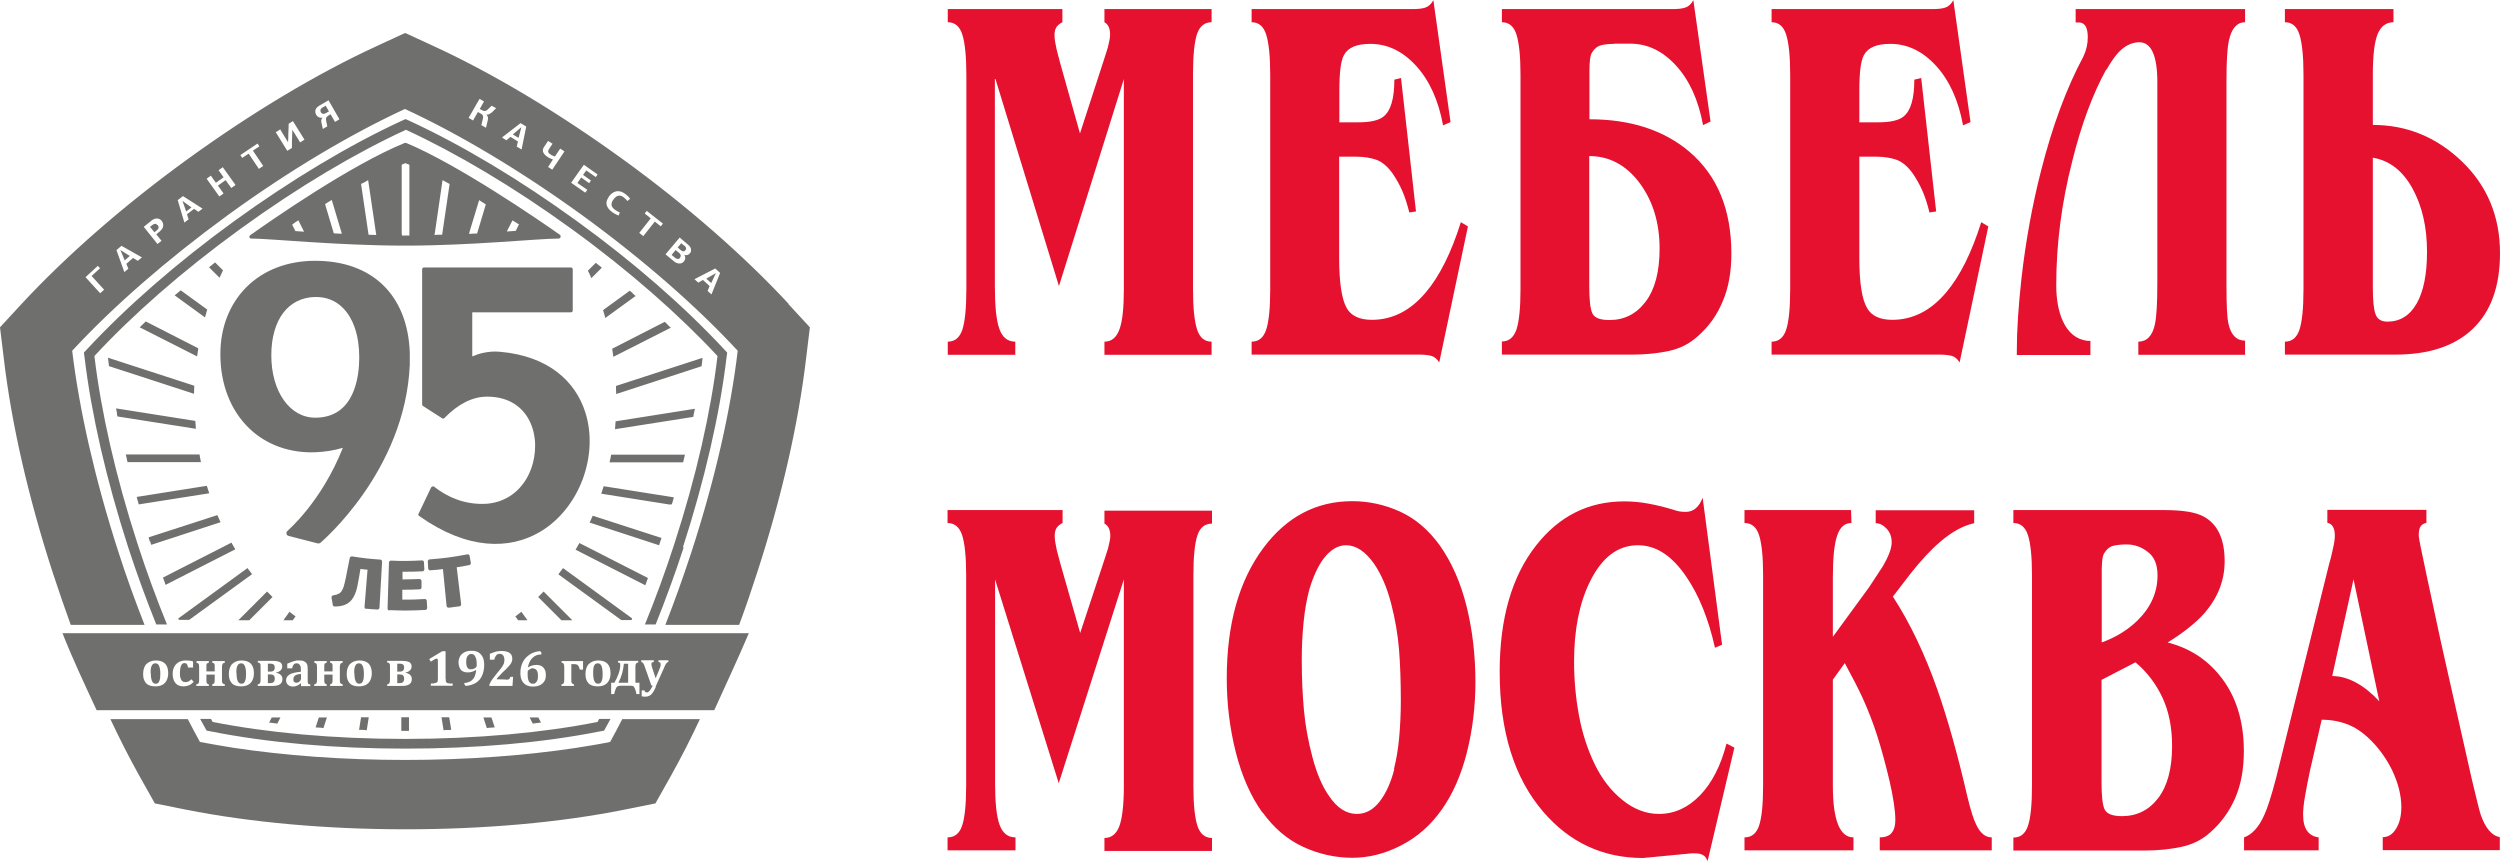 <?xml version="1.0" encoding="UTF-8"?> <svg xmlns="http://www.w3.org/2000/svg" width="800" height="276" viewBox="0 0 800 276" fill="none"><path fill-rule="evenodd" clip-rule="evenodd" d="M318.357 25.295V91.67C318.357 97.946 318.81 102.474 319.781 105.191C320.751 107.973 322.433 109.332 324.891 109.332V113.537H303.284V109.332C305.548 109.332 307.101 108.038 307.942 105.515C308.783 102.992 309.235 98.657 309.235 92.511V23.936C309.235 17.985 308.783 13.715 307.942 11.062C307.101 8.41 305.548 7.116 303.284 7.116V2.911H339.965V7.116C339.253 7.44 338.671 7.957 338.153 8.539C337.701 9.186 337.442 10.027 337.442 11.127C337.442 11.903 337.507 12.68 337.636 13.391C337.765 14.103 337.959 15.009 338.153 15.979L339.253 20.184L345.593 42.697L353.356 18.826C354.068 16.561 354.456 15.332 354.521 15.138C354.974 13.327 355.233 12.033 355.233 11.127C355.233 9.122 354.65 7.763 353.421 7.116V2.911H387.709V7.116C385.444 7.116 383.892 8.41 383.051 10.868C382.21 13.391 381.757 17.726 381.757 23.872V92.511C381.757 98.463 382.21 102.733 383.051 105.385C383.892 108.038 385.444 109.332 387.709 109.332V113.537H353.421V109.332C355.685 109.332 357.238 108.038 358.208 105.45C359.179 102.862 359.632 98.528 359.632 92.511V25.295L338.865 91.541L318.551 25.295H318.357ZM739.059 247.258C738.541 249.652 738.088 252.11 737.636 254.633C737.183 257.092 736.989 259.162 736.989 260.65C736.989 262.979 737.441 264.725 738.282 265.89C739.123 267.054 740.353 267.766 741.97 267.96V272.1H718.098V267.96C720.686 267.054 722.885 264.661 724.632 260.65C725.603 258.579 726.832 254.698 728.32 249.07L745.334 180.43C745.722 179.201 746.11 177.648 746.499 175.772C746.951 173.896 747.146 172.473 747.146 171.437C747.146 168.979 746.369 167.621 744.752 167.297V163.157H776.452V167.297C775.611 167.491 774.964 167.879 774.576 168.462C774.187 169.044 773.993 170.014 773.993 171.437C773.993 172.084 774.899 176.613 776.71 185.023C780.01 200.549 782.145 210.383 783.115 214.459C785.703 226.039 788.355 237.619 790.943 249.199C792.496 255.798 793.466 259.679 793.854 260.779C795.342 265.049 797.412 267.443 799.935 267.895V272.036H762.478V267.895C764.225 267.895 765.648 266.99 766.748 265.178C767.847 263.367 768.43 261.103 768.43 258.321C768.43 254.568 767.459 250.687 765.518 246.547C763.836 243.118 761.766 240.142 759.308 237.554C756.85 234.966 754.326 233.09 751.674 231.99C749.022 230.891 746.11 230.308 742.94 230.308L739.059 247.193V247.258ZM753.162 185.217L746.304 216.335C748.828 216.335 751.415 217.046 754.003 218.47C756.591 219.893 759.049 221.898 761.378 224.421L753.097 185.217H753.162ZM650.235 183.923C650.235 178.101 649.782 173.831 648.941 171.243C648.1 168.656 646.547 167.362 644.283 167.362V163.221H692.35C698.302 163.221 702.507 163.868 705.03 165.227C709.623 167.621 711.888 172.473 711.888 179.589C711.888 185.67 709.753 191.169 705.483 196.15C702.636 199.32 698.69 202.49 693.644 205.596C700.501 207.342 706.065 210.9 710.335 216.205C715.446 222.481 718.033 230.567 718.033 240.336C718.033 246.094 717.128 251.075 715.252 255.41C713.376 259.679 710.723 263.367 707.294 266.343C704.771 268.672 701.666 270.224 698.043 271.001C694.42 271.777 690.474 272.165 686.269 272.165H644.283V268.025C646.547 268.025 648.1 266.796 648.941 264.273C649.782 261.814 650.235 257.544 650.235 251.463V183.988V183.923ZM672.489 205.596C676.888 204.043 680.705 201.714 683.875 198.673C688.21 194.468 690.409 189.616 690.409 184.117C690.409 180.689 689.374 178.166 687.304 176.613C685.234 174.996 682.97 174.219 680.511 174.219C679.023 174.219 677.665 174.349 676.436 174.607C675.206 174.866 674.301 175.578 673.589 176.678C673.136 177.195 672.877 178.036 672.748 179.071C672.619 180.106 672.554 181.271 672.554 182.435V205.596H672.489ZM672.489 250.234C672.489 254.763 672.813 257.738 673.524 259.097C674.236 260.456 676.047 261.167 679.023 261.167C683.811 261.167 687.692 259.226 690.603 255.41C693.579 251.528 695.067 245.964 695.067 238.719C695.067 232.767 694.032 227.591 691.962 223.192C689.892 218.793 687.045 215.041 683.358 211.936L672.489 217.564V250.299V250.234ZM637.425 272.1H601.521V267.96C602.944 267.96 604.108 267.637 604.885 266.99C605.984 266.019 606.502 264.467 606.502 262.332C606.502 259.356 605.855 255.151 604.626 249.781C603.332 244.347 602.038 239.624 600.744 235.549C599.45 231.473 597.898 227.462 596.086 223.451C594.663 220.346 592.722 216.593 590.329 212.194L586.512 217.499V251.399C586.512 262.396 588.711 267.96 593.11 267.96V272.1H558.241V267.96C560.505 267.96 562.058 266.731 562.899 264.208C563.74 261.749 564.192 257.48 564.192 251.399V183.923C564.192 178.101 563.74 173.831 562.899 171.243C562.058 168.656 560.505 167.362 558.241 167.362V163.221H592.334L592.463 167.362C590.264 167.362 588.776 168.72 587.87 171.437C586.964 174.155 586.512 178.554 586.512 184.764V203.784L598.092 187.934C599.515 185.735 601.003 183.535 602.426 181.336C604.367 178.036 605.337 175.448 605.337 173.572C605.337 171.826 604.82 170.338 603.72 169.173C602.62 168.009 601.456 167.426 600.227 167.426V163.286H631.732V167.426C628.174 168.203 624.551 170.208 620.864 173.378C617.888 175.901 614.718 179.33 611.289 183.664L605.726 190.91C611.225 199.385 616.012 209.412 620.023 220.863C623.258 230.114 626.492 241.565 629.597 255.086C630.633 259.291 631.538 262.267 632.444 264.014C633.738 266.666 635.355 267.96 637.361 267.96V272.1H637.425ZM546.531 275.723C546.078 274.623 545.561 273.912 544.914 273.588C544.267 273.265 543.49 273.071 542.52 273.071H541.291L525.764 274.559C512.955 274.559 502.345 269.642 493.871 259.809C484.555 249.005 479.897 234.061 479.897 214.976C479.897 197.897 483.778 184.376 491.606 174.478C498.981 165.097 508.362 160.44 519.813 160.44C522.4 160.44 524.988 160.698 527.446 161.151C529.97 161.604 532.622 162.251 535.404 163.092C536.051 163.351 536.698 163.48 537.215 163.61C537.797 163.739 538.509 163.804 539.415 163.804C541.873 163.804 543.685 162.316 544.849 159.275L551.06 206.307L548.795 207.278C546.725 198.091 543.685 190.522 539.674 184.635C535.08 177.842 529.97 174.478 524.147 174.478C517.678 174.478 512.632 178.36 508.815 186.058C505.386 192.98 503.704 201.52 503.704 211.677C503.704 217.499 504.222 223.257 505.257 228.885C506.292 234.514 507.974 239.689 510.238 244.412C512.502 249.134 515.478 253.016 519.166 255.992C522.853 258.968 526.735 260.456 530.875 260.456C535.792 260.456 540.191 258.45 544.008 254.504C547.825 250.558 550.671 244.994 552.483 237.942L555.006 239.236L546.402 275.659L546.531 275.723ZM403.947 260.003C400.259 254.827 397.413 248.423 395.472 240.789C393.531 233.155 392.561 225.262 392.561 217.111C392.561 199.773 396.442 185.929 404.205 175.448C411.645 165.421 421.155 160.375 432.735 160.375C438.105 160.375 443.216 161.539 448.068 163.739C452.984 166.003 457.189 169.626 460.748 174.543C464.564 179.977 467.411 186.446 469.287 193.951C471.163 201.52 472.134 209.607 472.134 218.211C472.134 226.039 471.228 233.543 469.416 240.724C467.605 247.905 464.953 253.986 461.394 259.032C457.836 264.078 453.502 267.895 448.326 270.548C443.151 273.2 437.975 274.494 432.735 274.494C427.495 274.494 422.061 273.33 417.015 271.001C411.969 268.672 407.634 264.984 404.011 259.938L403.947 260.003ZM446.062 246.094C446.838 242.988 447.421 239.624 447.744 235.937C448.068 232.249 448.262 228.368 448.262 224.292C448.262 218.017 448.068 212.518 447.679 207.73C447.291 203.008 446.45 198.091 445.156 193.11C443.863 188.064 442.051 183.859 439.722 180.43C436.94 176.484 433.964 174.478 430.73 174.478C428.142 174.478 425.748 175.901 423.549 178.748C421.737 181.206 420.249 184.441 419.02 188.516C418.179 191.622 417.532 195.115 417.144 199.126C416.756 203.073 416.562 207.084 416.562 211.03C416.562 217.111 416.821 222.545 417.274 227.397C417.726 232.249 418.632 237.231 419.991 242.341C421.349 247.452 423.096 251.593 425.231 254.633C427.819 258.515 430.794 260.456 434.159 260.456C437.005 260.456 439.399 259.162 441.469 256.509C443.539 253.857 445.092 250.363 446.192 246.094H446.062ZM318.422 185.217V250.558C318.422 256.703 318.875 261.167 319.845 263.884C320.816 266.601 322.498 267.96 324.956 267.96V272.1H303.219V267.96C305.483 267.96 307.036 266.731 307.877 264.208C308.718 261.749 309.171 257.48 309.171 251.399V183.923C309.171 178.101 308.718 173.831 307.877 171.243C307.036 168.656 305.419 167.362 303.219 167.362V163.221H340.03V167.362C339.318 167.685 338.736 168.138 338.218 168.785C337.765 169.367 337.507 170.273 337.507 171.373C337.507 172.149 337.571 172.861 337.701 173.637C337.83 174.349 338.024 175.19 338.218 176.225L339.318 180.365L345.658 202.555L353.421 179.071C354.133 176.872 354.521 175.642 354.586 175.448C355.038 173.702 355.297 172.343 355.297 171.502C355.297 169.497 354.65 168.203 353.421 167.556V163.415H387.838V167.556C385.574 167.556 384.021 168.785 383.18 171.308C382.339 173.766 381.886 178.036 381.886 184.117V251.593C381.886 257.415 382.339 261.685 383.18 264.273C384.021 266.86 385.638 268.154 387.838 268.154V272.295H353.421V268.154C355.685 268.154 357.238 266.86 358.208 264.337C359.114 261.814 359.632 257.544 359.632 251.593V185.411L338.8 250.622L318.422 185.411V185.217ZM731.166 113.537V109.332C733.43 109.332 734.983 108.038 735.824 105.515C736.665 102.992 737.118 98.657 737.118 92.511V23.936C737.118 17.985 736.665 13.715 735.824 11.062C734.983 8.41 733.43 7.116 731.166 7.116V2.911H765.907V7.116C763.578 7.116 761.896 8.41 760.86 10.868C759.825 13.391 759.308 17.726 759.308 23.872V39.98C770.176 39.98 779.686 43.862 787.838 51.69C795.924 59.453 800 69.287 800 80.996C800 91.541 797.154 99.563 791.396 105.127C785.638 110.69 777.357 113.472 766.489 113.472H731.231L731.166 113.537ZM763.966 102.927C767.977 102.927 771.147 100.986 773.346 97.105C775.546 93.223 776.646 87.724 776.646 80.543C776.646 72.715 775.093 65.922 771.988 60.294C768.882 54.666 764.677 51.366 759.308 50.461V92.123C759.308 96.07 759.567 98.851 760.149 100.469C760.666 102.086 761.96 102.927 763.966 102.927ZM673.977 22.254C669.707 30.017 666.085 39.657 663.173 51.366C659.68 64.952 657.998 78.214 657.998 91.218C657.998 95.811 658.71 99.628 660.068 102.668C661.815 106.485 664.403 108.62 667.961 109.073H668.931V113.601H645.383V112.114C645.383 105.579 645.9 97.946 646.871 89.083C648.229 77.179 650.299 65.728 653.146 54.601C656.704 40.563 661.168 28.4 666.667 18.114C667.637 16.108 668.09 14.038 668.09 11.903C668.09 8.733 667.12 7.181 665.179 7.181H664.208V2.911H718.422V7.116C715.834 7.116 714.087 9.057 713.246 13.003C712.729 15.332 712.47 19.602 712.47 25.748V91.412C712.47 97.687 712.664 101.763 713.117 103.639C713.893 107.197 715.704 109.008 718.422 109.008V113.537H684.263V109.332C686.981 109.332 688.792 107.456 689.568 103.768C690.086 101.439 690.345 97.04 690.345 90.7V26.265C690.345 17.791 688.404 13.521 684.587 13.521C682.775 13.521 681.029 14.168 679.347 15.461C677.665 16.755 675.918 19.02 674.107 22.254H673.977ZM566.91 113.537V109.332C569.174 109.332 570.726 108.038 571.567 105.515C572.408 102.992 572.861 98.657 572.861 92.511V23.936C572.861 17.985 572.408 13.715 571.567 11.062C570.726 8.41 569.174 7.116 566.91 7.116V2.911H618.276C620.023 2.911 621.381 2.782 622.416 2.458C623.452 2.135 624.357 1.358 625.069 0.064L630.568 39.075L628.174 40.11C626.686 32.023 623.775 25.683 619.505 21.025C615.236 16.367 610.384 14.038 604.885 14.038C600.55 14.038 597.768 15.203 596.474 17.596C595.439 19.408 594.986 23.225 594.986 29.047V39.139H601.132C605.014 39.139 607.666 38.492 609.154 37.263C611.483 35.387 612.583 31.441 612.583 25.489L614.783 24.971L619.57 67.669L617.435 67.993C616.788 65.405 616.077 63.141 615.236 61.2C614.394 59.259 613.359 57.383 612.13 55.571C610.513 53.307 608.831 51.884 607.019 51.172C605.208 50.525 603.008 50.137 600.421 50.137H594.986V82.549C594.986 90.506 595.827 95.876 597.51 98.657C598.933 101.116 601.65 102.345 605.531 102.345C612.066 102.345 617.823 99.434 622.74 93.611C627.204 88.371 630.956 80.802 633.997 71.098L636.261 72.456L627.074 115.995C626.363 114.831 625.522 114.119 624.487 113.86C623.452 113.601 622.158 113.472 620.605 113.472H566.974L566.91 113.537ZM516.578 14.038C515.09 14.038 513.731 14.168 512.502 14.426C511.338 14.685 510.367 15.397 509.656 16.497C509.203 17.079 508.944 17.855 508.815 18.955C508.685 19.99 508.621 21.154 508.621 22.384V38.169C521.818 38.169 532.493 41.662 540.644 48.584C549.572 56.218 554.036 67.087 554.036 81.19C554.036 87.013 553.13 92.123 551.254 96.458C549.442 100.857 546.79 104.544 543.296 107.585C540.773 109.914 537.668 111.531 534.045 112.308C530.422 113.084 526.476 113.472 522.336 113.472H480.608V109.267C482.873 109.267 484.361 107.973 485.266 105.45C486.107 102.927 486.56 98.593 486.56 92.447V23.936C486.56 17.985 486.107 13.715 485.266 11.062C484.425 8.41 482.873 7.116 480.608 7.116V2.911H535.145C536.827 2.911 538.121 2.782 539.221 2.458C540.256 2.135 541.162 1.358 541.873 0.064L547.372 38.88L544.978 40.045C543.491 31.958 540.579 25.618 536.31 20.96C532.04 16.302 527.188 13.973 521.689 13.973H516.578V14.038ZM508.556 91.347C508.556 95.94 508.879 98.916 509.591 100.339C510.303 101.763 512.114 102.409 515.025 102.409C519.813 102.409 523.63 100.469 526.605 96.522C529.581 92.576 531.069 86.948 531.069 79.573C531.069 71.292 528.934 64.305 524.665 58.547C520.395 52.854 515.025 49.943 508.556 49.943V91.282V91.347ZM400.518 113.537V109.332C402.782 109.332 404.335 108.038 405.176 105.515C406.017 102.992 406.47 98.657 406.47 92.511V23.936C406.47 17.985 406.017 13.715 405.176 11.062C404.335 8.41 402.782 7.116 400.518 7.116V2.911H451.885C453.631 2.911 454.99 2.782 456.025 2.458C457.06 2.135 457.966 1.358 458.677 0.064L464.176 39.075L461.783 40.11C460.295 32.023 457.383 25.683 453.114 21.025C448.844 16.367 443.992 14.038 438.493 14.038C434.159 14.038 431.377 15.203 430.083 17.596C429.048 19.408 428.595 23.225 428.595 29.047V39.139H434.741C438.622 39.139 441.275 38.492 442.763 37.263C445.092 35.387 446.192 31.441 446.192 25.489L448.326 24.971L453.114 67.669L450.979 67.993C450.332 65.405 449.62 63.141 448.779 61.2C447.938 59.259 446.903 57.383 445.674 55.571C444.057 53.307 442.375 51.884 440.563 51.172C438.752 50.525 436.552 50.137 433.964 50.137H428.53V82.549C428.53 90.506 429.371 95.876 430.989 98.657C432.412 101.116 435.129 102.345 439.011 102.345C445.545 102.345 451.302 99.434 456.219 93.611C460.683 88.371 464.435 80.802 467.476 71.098L469.74 72.456L460.553 115.995C459.842 114.831 458.936 114.119 457.966 113.86C456.931 113.601 455.637 113.472 454.084 113.472H400.453L400.518 113.537Z" fill="#E5112F"></path><path fill-rule="evenodd" clip-rule="evenodd" d="M202.102 198.415C202.102 198.415 202.232 198.091 202.296 197.897L180.171 181.788C180.171 181.788 179.912 182.112 179.783 182.306C179.395 182.824 179.007 183.276 178.683 183.794L198.803 198.415H202.102ZM49.685 219.634C48.908 219.634 48.197 219.505 47.614 219.246C47.032 218.987 46.579 218.534 46.256 217.887C45.932 217.305 45.803 216.529 45.803 215.558C45.803 214.847 45.932 214.2 46.126 213.682C46.321 213.165 46.579 212.712 46.967 212.388C47.356 212.065 47.744 211.806 48.261 211.612C48.779 211.418 49.296 211.353 49.879 211.353C51.172 211.353 52.143 211.677 52.855 212.388C53.502 213.1 53.825 214.071 53.825 215.429C53.825 216.335 53.631 217.176 53.307 217.758C52.984 218.405 52.531 218.858 51.884 219.181C51.302 219.505 50.526 219.634 49.685 219.634ZM48.261 215.364C48.261 216.529 48.391 217.37 48.65 217.952C48.908 218.534 49.296 218.793 49.814 218.793C50.073 218.793 50.331 218.728 50.526 218.599C50.72 218.47 50.849 218.276 50.978 217.952C51.108 217.693 51.172 217.37 51.237 216.982C51.237 216.594 51.302 216.141 51.302 215.688C51.302 214.523 51.172 213.682 50.914 213.1C50.655 212.518 50.267 212.259 49.749 212.259C49.361 212.259 49.102 212.388 48.844 212.583C48.65 212.841 48.455 213.165 48.326 213.618C48.197 214.071 48.197 214.653 48.197 215.429L48.261 215.364ZM61.329 217.435L61.976 218.211C61.459 218.728 60.941 219.117 60.424 219.311C59.906 219.505 59.389 219.634 58.806 219.634C57.642 219.634 56.736 219.311 56.154 218.599C55.572 217.887 55.248 216.917 55.248 215.623C55.248 214.717 55.442 214.006 55.766 213.359C56.089 212.712 56.607 212.259 57.189 211.871C57.836 211.547 58.548 211.353 59.324 211.353C59.777 211.353 60.165 211.353 60.618 211.418C61.071 211.418 61.459 211.547 61.782 211.677V213.618H60.165C60.1 213.1 59.971 212.712 59.777 212.518C59.647 212.259 59.389 212.194 59.065 212.194C58.871 212.194 58.677 212.194 58.483 212.324C58.289 212.453 58.159 212.583 58.03 212.841C57.901 213.1 57.771 213.424 57.707 213.812C57.642 214.2 57.577 214.717 57.577 215.364C57.577 216.011 57.577 216.529 57.771 216.982C57.901 217.435 58.095 217.758 58.353 217.952C58.612 218.211 58.936 218.276 59.389 218.276C59.712 218.276 59.971 218.211 60.294 218.082C60.553 217.952 60.877 217.693 61.265 217.37L61.329 217.435ZM71.033 217.564C71.033 218.082 71.033 218.405 71.228 218.599C71.357 218.793 71.551 218.923 71.939 218.987V219.505H67.928V218.987C67.928 218.987 68.446 218.793 68.575 218.599C68.64 218.405 68.704 218.082 68.704 217.564V215.882H66.052V217.564C66.052 218.082 66.052 218.47 66.246 218.664C66.376 218.858 66.57 218.923 66.828 218.987V219.505H62.817V218.987C63.141 218.987 63.4 218.793 63.529 218.664C63.658 218.47 63.723 218.146 63.723 217.629V213.488C63.723 212.906 63.658 212.518 63.529 212.388C63.4 212.259 63.141 212.13 62.882 212.065V211.547H66.828V212.065C66.828 212.065 66.311 212.194 66.181 212.388C66.052 212.583 66.052 212.906 66.052 213.424V214.847H68.704V213.424C68.704 212.841 68.704 212.453 68.51 212.324C68.381 212.194 68.187 212.065 67.928 212.065V211.547H71.939V212.065C71.616 212.065 71.357 212.259 71.228 212.453C71.098 212.647 71.033 212.971 71.033 213.488V217.629V217.564ZM77.115 219.634C76.338 219.634 75.627 219.505 75.044 219.246C74.462 218.987 74.009 218.534 73.686 217.887C73.362 217.305 73.233 216.529 73.233 215.558C73.233 214.847 73.362 214.2 73.556 213.682C73.751 213.165 74.009 212.712 74.397 212.388C74.786 212.065 75.174 211.806 75.691 211.612C76.209 211.418 76.726 211.353 77.309 211.353C78.603 211.353 79.573 211.677 80.285 212.388C80.931 213.1 81.255 214.071 81.255 215.429C81.255 216.335 81.061 217.176 80.737 217.758C80.414 218.405 79.961 218.858 79.314 219.181C78.732 219.505 77.956 219.634 77.115 219.634ZM75.691 215.364C75.691 216.529 75.821 217.37 76.079 217.952C76.338 218.534 76.726 218.793 77.244 218.793C77.503 218.793 77.761 218.728 77.956 218.599C78.15 218.47 78.279 218.276 78.409 217.952C78.538 217.693 78.603 217.37 78.667 216.982C78.667 216.594 78.732 216.141 78.732 215.688C78.732 214.523 78.603 213.682 78.344 213.1C78.085 212.518 77.697 212.259 77.179 212.259C76.791 212.259 76.532 212.388 76.274 212.583C76.079 212.841 75.885 213.165 75.756 213.618C75.627 214.071 75.627 214.653 75.627 215.429L75.691 215.364ZM82.484 219.505V218.987C82.808 218.987 83.066 218.793 83.196 218.599C83.325 218.405 83.39 218.082 83.39 217.499V213.424C83.39 212.841 83.39 212.518 83.196 212.324C83.066 212.13 82.872 212 82.484 212V211.483H87.272C88.307 211.483 89.018 211.612 89.536 211.871C90.053 212.13 90.312 212.647 90.312 213.294C90.312 213.747 90.118 214.2 89.794 214.523C89.471 214.847 88.954 215.106 88.242 215.235C89.665 215.558 90.377 216.205 90.377 217.305C90.377 218.793 89.342 219.505 87.207 219.505H82.484ZM85.719 212.388V214.912H86.56C87.466 214.912 87.918 214.459 87.918 213.618C87.918 213.1 87.789 212.777 87.466 212.583C87.142 212.388 86.56 212.324 85.719 212.388ZM85.719 215.817V218.599C85.719 218.599 86.236 218.599 86.495 218.599C87.466 218.599 87.918 218.146 87.918 217.176C87.918 216.205 87.466 215.817 86.56 215.817H85.719ZM96.587 218.47H96.458C96.005 218.858 95.617 219.181 95.164 219.375C94.776 219.569 94.323 219.699 93.805 219.699C93.288 219.699 92.965 219.634 92.576 219.44C92.253 219.246 91.994 219.052 91.8 218.728C91.606 218.405 91.541 218.082 91.541 217.693C91.541 216.917 91.929 216.27 92.706 215.817C93.482 215.364 94.647 215.106 96.264 214.976V214.2C96.264 213.682 96.264 213.294 96.07 213.035C95.94 212.777 95.811 212.583 95.617 212.453C95.423 212.324 95.229 212.259 94.97 212.259C94.711 212.259 94.517 212.259 94.323 212.388C94.129 212.453 94 212.647 93.805 212.906C93.676 213.165 93.547 213.488 93.482 213.876H91.929V212.388C92.447 212.194 92.835 212 93.159 211.871C93.482 211.742 93.805 211.677 94.129 211.547C94.452 211.483 94.711 211.418 94.97 211.353C95.229 211.353 95.487 211.353 95.746 211.353C96.393 211.353 96.911 211.418 97.299 211.612C97.687 211.806 98.011 212.065 98.205 212.453C98.399 212.841 98.463 213.359 98.463 214.071V217.241C98.463 217.564 98.463 217.887 98.463 218.082C98.463 218.276 98.463 218.405 98.528 218.534C98.528 218.664 98.593 218.728 98.657 218.793C98.657 218.793 98.787 218.923 98.852 218.923C98.916 218.923 99.046 218.987 99.304 219.052V219.569H96.329V218.534H96.393L96.587 218.47ZM96.329 215.688C95.487 215.688 94.905 215.882 94.452 216.141C94.064 216.464 93.87 216.852 93.87 217.435C93.87 217.758 93.935 218.017 94.129 218.211C94.323 218.405 94.582 218.47 94.905 218.47C95.164 218.47 95.358 218.405 95.617 218.276C95.811 218.146 96.005 217.952 96.135 217.758C96.264 217.564 96.329 217.305 96.329 217.046V215.688ZM108.75 217.564C108.75 218.082 108.75 218.405 108.944 218.599C109.073 218.793 109.267 218.923 109.655 218.987V219.505H105.644V218.987C105.644 218.987 106.162 218.793 106.291 218.599C106.356 218.405 106.421 218.082 106.421 217.564V215.882H103.768V217.564C103.768 218.082 103.768 218.47 103.962 218.664C104.092 218.858 104.286 218.923 104.545 218.987V219.505H100.534V218.987C100.857 218.987 101.116 218.793 101.245 218.664C101.375 218.47 101.439 218.146 101.439 217.629V213.488C101.439 212.906 101.375 212.518 101.245 212.388C101.116 212.259 100.857 212.13 100.598 212.065V211.547H104.545V212.065C104.545 212.065 104.027 212.194 103.898 212.388C103.768 212.583 103.768 212.906 103.768 213.424V214.847H106.421V213.424C106.421 212.841 106.421 212.453 106.227 212.324C106.097 212.194 105.903 212.065 105.644 212.065V211.547H109.655V212.065C109.332 212.065 109.073 212.259 108.944 212.453C108.814 212.647 108.75 212.971 108.75 213.488V217.629V217.564ZM114.831 219.634C114.055 219.634 113.343 219.505 112.761 219.246C112.178 218.987 111.726 218.534 111.402 217.887C111.079 217.305 110.949 216.529 110.949 215.558C110.949 214.847 111.079 214.2 111.273 213.682C111.467 213.165 111.726 212.712 112.114 212.388C112.437 212.065 112.89 211.806 113.408 211.612C113.925 211.418 114.443 211.353 115.025 211.353C116.319 211.353 117.289 211.677 118.001 212.388C118.648 213.1 118.971 214.071 118.971 215.429C118.971 216.335 118.777 217.176 118.454 217.758C118.13 218.405 117.677 218.858 117.03 219.181C116.448 219.505 115.672 219.634 114.831 219.634ZM113.408 215.364C113.408 216.529 113.537 217.37 113.796 217.952C114.055 218.534 114.443 218.793 114.96 218.793C115.219 218.793 115.478 218.728 115.672 218.599C115.866 218.47 115.995 218.276 116.125 217.952C116.254 217.693 116.319 217.37 116.384 216.982C116.384 216.594 116.448 216.141 116.448 215.688C116.448 214.523 116.319 213.682 116.06 213.1C115.801 212.518 115.413 212.259 114.896 212.259C114.507 212.259 114.249 212.388 113.99 212.583C113.796 212.841 113.602 213.165 113.472 213.618C113.343 214.071 113.343 214.653 113.343 215.429L113.408 215.364ZM123.888 219.505V218.987C124.211 218.987 124.47 218.793 124.6 218.599C124.729 218.405 124.794 218.082 124.794 217.499V213.424C124.794 212.841 124.794 212.518 124.6 212.324C124.47 212.13 124.276 212 123.888 212V211.483H128.675C129.71 211.483 130.422 211.612 130.94 211.871C131.457 212.13 131.716 212.647 131.716 213.294C131.716 213.747 131.522 214.2 131.198 214.523C130.875 214.847 130.357 215.106 129.646 215.235C131.069 215.558 131.781 216.205 131.781 217.305C131.781 218.793 130.745 219.505 128.611 219.505H123.888ZM127.123 212.388V214.912H127.964C128.869 214.912 129.322 214.459 129.322 213.618C129.322 213.1 129.193 212.777 128.869 212.583C128.546 212.388 127.964 212.324 127.123 212.388ZM127.123 215.817V218.599C127.123 218.599 127.64 218.599 127.899 218.599C128.869 218.599 129.322 218.146 129.322 217.176C129.322 216.205 128.869 215.817 127.964 215.817H127.123ZM142.649 217.241C142.649 217.241 142.649 217.758 142.649 217.952C142.649 218.082 142.778 218.211 142.843 218.34C142.908 218.47 143.037 218.534 143.231 218.599C143.425 218.599 143.619 218.728 143.878 218.728C144.137 218.728 144.46 218.728 144.849 218.728V219.44H137.862V218.728C138.444 218.728 138.897 218.728 139.156 218.599C139.414 218.599 139.608 218.47 139.738 218.405C139.867 218.34 139.997 218.211 140.061 218.017C140.061 217.823 140.126 217.564 140.126 217.176V211.353C140.126 211.353 140.126 210.965 139.997 210.901C139.932 210.771 139.803 210.771 139.673 210.771C139.544 210.771 139.35 210.771 139.091 210.965C138.832 211.095 138.444 211.353 137.862 211.742L137.344 210.901L141.549 208.378H142.584C142.584 208.895 142.584 209.607 142.584 210.512V217.241H142.649ZM148.601 219.117V218.534C148.924 218.534 149.248 218.534 149.507 218.405C149.83 218.34 150.089 218.211 150.412 218.082C150.671 217.952 150.93 217.758 151.124 217.564C151.383 217.305 151.577 217.046 151.771 216.723C151.965 216.4 152.094 216.011 152.159 215.623C152.288 215.235 152.353 214.847 152.353 214.394H152.288C151.9 214.653 151.447 214.847 151.059 214.976C150.671 215.106 150.154 215.17 149.636 215.17C148.989 215.17 148.471 215.041 148.019 214.782C147.566 214.523 147.242 214.135 147.048 213.618C146.854 213.1 146.725 212.583 146.725 211.936C146.725 211.224 146.919 210.577 147.242 209.995C147.566 209.413 148.083 209.024 148.666 208.701C149.312 208.378 150.024 208.248 150.93 208.248C151.836 208.248 152.547 208.442 153.129 208.766C153.712 209.154 154.165 209.671 154.488 210.318C154.811 211.03 154.941 211.806 154.941 212.777C154.941 214.135 154.682 215.3 154.229 216.27C153.776 217.24 153.129 218.017 152.224 218.534C151.383 219.052 150.283 219.375 149.054 219.505L148.666 219.052L148.601 219.117ZM150.606 214.135C150.606 214.135 150.995 214.135 151.189 214.135C151.383 214.135 151.512 214.006 151.706 213.941C151.836 213.876 152.03 213.747 152.159 213.682C152.288 213.553 152.353 213.488 152.418 213.424C152.418 213.359 152.482 213.23 152.547 213.1C152.547 212.971 152.547 212.777 152.547 212.583C152.547 211.547 152.418 210.706 152.094 210.124C151.836 209.542 151.383 209.283 150.865 209.283C150.542 209.283 150.283 209.283 150.089 209.477C149.895 209.607 149.701 209.801 149.571 209.995C149.442 210.189 149.312 210.512 149.248 210.836C149.248 211.159 149.183 211.483 149.183 211.871C149.183 213.424 149.701 214.2 150.671 214.2L150.606 214.135ZM161.863 217.499C162.186 217.499 162.445 217.499 162.639 217.435C162.833 217.435 162.963 217.305 163.028 217.176C163.157 217.046 163.222 216.852 163.286 216.594H164.192L163.998 219.505H156.623V218.987C156.817 218.47 157.205 217.887 157.593 217.305C158.046 216.723 158.564 216.011 159.146 215.3C159.728 214.588 160.181 214.071 160.504 213.618C160.828 213.165 161.022 212.777 161.216 212.388C161.345 212 161.41 211.612 161.41 211.159C161.41 210.577 161.281 210.124 161.022 209.736C160.763 209.413 160.375 209.219 159.922 209.219C159.469 209.219 159.146 209.348 158.822 209.671C158.564 209.995 158.305 210.448 158.175 211.095H156.752V209.219C157.399 208.96 157.917 208.766 158.305 208.636C158.693 208.507 159.016 208.442 159.405 208.378C159.793 208.378 160.181 208.313 160.569 208.313C161.345 208.313 161.992 208.442 162.51 208.636C163.028 208.83 163.351 209.154 163.61 209.477C163.804 209.865 163.933 210.254 163.933 210.771C163.933 211.224 163.869 211.612 163.674 211.936C163.545 212.324 163.222 212.712 162.833 213.165C162.445 213.618 161.798 214.329 160.828 215.17C160.44 215.558 160.052 215.947 159.663 216.399C159.275 216.788 159.016 217.111 158.887 217.37L161.734 217.435L161.863 217.499ZM173.249 208.895V209.413C172.085 209.413 171.114 209.801 170.403 210.512C169.691 211.224 169.173 212.194 168.915 213.553H168.979C169.367 213.294 169.82 213.1 170.273 212.971C170.726 212.841 171.179 212.777 171.696 212.777C172.343 212.777 172.861 212.906 173.314 213.165C173.767 213.424 174.09 213.812 174.349 214.329C174.608 214.847 174.672 215.429 174.672 216.076C174.672 216.788 174.543 217.435 174.219 217.952C173.896 218.47 173.443 218.923 172.796 219.246C172.149 219.569 171.373 219.699 170.467 219.699C169.626 219.699 168.915 219.505 168.332 219.181C167.75 218.858 167.297 218.34 166.974 217.693C166.65 217.046 166.521 216.27 166.521 215.3C166.521 214.071 166.78 212.906 167.297 211.871C167.815 210.836 168.591 210.06 169.562 209.413C170.532 208.766 171.632 208.442 172.861 208.378L173.314 208.96L173.249 208.895ZM170.726 213.812C170.726 213.812 170.208 213.812 170.014 213.941C169.756 214.006 169.562 214.135 169.367 214.265C169.173 214.394 169.044 214.523 168.979 214.588C168.979 214.653 168.85 214.782 168.85 214.976C168.85 215.106 168.85 215.429 168.85 215.817C168.85 216.788 168.979 217.564 169.238 218.017C169.497 218.534 169.95 218.793 170.467 218.793C170.791 218.793 171.049 218.793 171.244 218.599C171.438 218.47 171.632 218.276 171.761 218.082C171.891 217.887 172.02 217.564 172.085 217.305C172.085 216.982 172.149 216.658 172.149 216.27C172.149 215.494 172.02 214.912 171.761 214.523C171.502 214.135 171.114 213.941 170.661 213.941L170.726 213.812ZM182.824 212.453V217.564C182.824 218.017 182.824 218.405 183.018 218.599C183.147 218.793 183.341 218.923 183.665 218.987V219.505H179.654V218.987C179.977 218.987 180.236 218.793 180.365 218.664C180.495 218.47 180.559 218.146 180.559 217.629V213.488C180.559 212.971 180.495 212.583 180.365 212.388C180.236 212.194 180.042 212.13 179.718 212.065V211.547H186.576V214.265H185.541C185.347 213.488 185.088 213.035 184.894 212.841C184.635 212.647 184.312 212.518 183.729 212.518H182.888L182.824 212.453ZM191.234 219.634C190.458 219.634 189.746 219.505 189.164 219.246C188.581 218.987 188.129 218.534 187.805 217.887C187.482 217.305 187.352 216.529 187.352 215.558C187.352 214.847 187.482 214.2 187.676 213.682C187.87 213.165 188.129 212.712 188.517 212.388C188.905 212.065 189.293 211.806 189.811 211.612C190.328 211.418 190.846 211.353 191.428 211.353C192.722 211.353 193.692 211.677 194.404 212.388C195.051 213.1 195.374 214.071 195.374 215.429C195.374 216.335 195.18 217.176 194.857 217.758C194.533 218.405 194.08 218.858 193.433 219.181C192.851 219.505 192.075 219.634 191.234 219.634ZM189.811 215.364C189.811 216.529 189.94 217.37 190.199 217.952C190.458 218.534 190.846 218.793 191.363 218.793C191.622 218.793 191.881 218.728 192.075 218.599C192.269 218.47 192.398 218.276 192.528 217.952C192.657 217.693 192.722 217.37 192.786 216.982C192.786 216.594 192.851 216.141 192.851 215.688C192.851 214.523 192.722 213.682 192.463 213.1C192.204 212.518 191.816 212.259 191.299 212.259C190.91 212.259 190.652 212.388 190.393 212.583C190.199 212.841 190.005 213.165 189.94 213.618C189.811 214.071 189.811 214.653 189.811 215.429V215.364ZM198.221 219.505C198.221 219.505 197.703 219.505 197.509 219.699C197.315 219.828 197.186 220.087 196.992 220.54C196.797 220.993 196.668 221.51 196.539 222.093H195.568V218.47H196.603C197.121 217.629 197.574 216.658 197.962 215.558C198.35 214.459 198.48 213.553 198.48 212.841C198.48 212.518 198.48 212.324 198.35 212.194C198.221 212.065 198.027 212 197.768 212V211.483H204.237V212C203.655 212 203.332 212.453 203.332 213.165V218.47H204.625V222.093H203.655C203.526 221.381 203.396 220.863 203.202 220.411C203.008 220.022 202.879 219.699 202.685 219.634C202.555 219.505 202.296 219.44 201.908 219.44H198.221V219.505ZM201.003 218.47V212.388H199.644C199.45 214.588 198.868 216.594 197.897 218.47H201.003ZM209.866 219.828C209.542 220.605 209.154 221.252 208.895 221.64C208.572 222.093 208.248 222.416 207.86 222.61C207.472 222.804 207.084 222.934 206.501 222.934C206.113 222.934 205.725 222.934 205.337 222.804V220.928H206.243C206.243 220.928 206.372 221.381 206.501 221.446C206.631 221.51 206.76 221.575 206.954 221.575C207.148 221.575 207.342 221.575 207.537 221.381C207.731 221.252 207.86 221.057 208.119 220.734C208.313 220.411 208.572 219.958 208.895 219.375H208.442L206.307 213.294C206.178 212.841 206.049 212.583 205.919 212.388C205.855 212.259 205.725 212.13 205.596 212C205.466 211.936 205.337 211.871 205.208 211.806V211.289H209.219V211.806C209.219 211.806 208.766 211.936 208.636 212C208.507 212.065 208.442 212.259 208.442 212.453C208.442 212.712 208.507 213.035 208.636 213.488L209.801 217.046L211.095 213.941C211.095 213.941 211.289 213.424 211.353 213.23C211.353 213.035 211.418 212.841 211.418 212.647C211.418 212.453 211.418 212.259 211.224 212.065C211.095 211.936 210.901 211.806 210.707 211.806V211.289H213.877V211.806C213.877 211.806 213.618 211.936 213.488 212C213.424 212.065 213.294 212.194 213.23 212.259C213.165 212.388 213.036 212.518 212.906 212.777C212.777 212.971 212.647 213.359 212.453 213.812L209.801 219.699L209.866 219.828ZM239.625 202.62C236.066 211.03 232.12 219.375 228.562 227.268H30.924C27.171 219.181 23.29 210.965 19.99 202.62H239.43H239.625ZM100.857 133.657C92.706 133.657 86.819 125.246 86.819 113.731C86.819 102.216 92.318 95.164 100.922 95.035C100.986 95.035 101.051 95.035 101.116 95.035C104.48 95.035 107.391 96.199 109.655 98.463C113.084 101.827 114.96 107.456 114.96 114.378C114.96 120.2 113.602 133.657 100.922 133.657H100.857ZM131.134 116.189C131.134 115.736 131.134 115.219 131.134 114.766C131.134 114.637 131.134 114.507 131.134 114.378V114.119V113.796C131.134 113.537 131.134 113.278 131.134 113.019C131.134 112.955 131.134 112.825 131.134 112.761C130.422 94.388 119.101 83.454 100.857 83.454C82.614 83.454 70.516 96.005 70.516 113.343C70.516 122.982 73.815 131.392 79.767 137.085C85.201 142.325 92.706 145.043 100.922 144.719C104.027 144.59 106.938 144.137 109.72 143.296C102.798 160.763 92.059 169.756 91.994 169.885C91.735 170.079 91.606 170.467 91.671 170.791C91.735 171.114 91.994 171.438 92.382 171.502L101.698 173.896C101.698 173.896 101.827 173.896 101.957 173.896C102.151 173.896 102.41 173.831 102.539 173.702C102.798 173.443 129.646 150.8 131.134 116.707C131.134 116.513 131.134 116.254 131.134 116.06V116.189ZM133.98 164.321L137.991 155.911C137.991 155.911 138.509 155.523 138.767 155.652C138.767 155.652 138.832 155.652 138.897 155.717C141.614 157.852 144.396 159.275 146.984 160.116C150.218 161.151 153.194 161.345 155.588 161.216C162.898 160.698 167.815 155.911 169.95 150.024C170.855 147.63 171.244 145.043 171.244 142.52C171.244 139.997 170.726 137.538 169.756 135.339C167.621 130.487 163.092 126.928 155.911 126.928C151.253 126.928 146.66 129.193 142.196 133.786C142.002 133.98 141.679 134.045 141.485 133.851L135.339 129.904C135.145 129.775 135.08 129.581 135.08 129.387V86.172C135.08 85.848 135.339 85.589 135.662 85.589H182.694C183.018 85.589 183.277 85.848 183.277 86.172V99.369C183.277 99.692 183.018 99.951 182.694 99.951H151.124V114.054C152.224 113.602 153.453 113.149 154.747 112.89C156.364 112.567 158.111 112.372 159.987 112.566C175.513 113.925 184.118 122.012 187.288 131.91C189.487 138.767 189.034 146.466 186.447 153.388C183.859 160.31 179.136 166.456 172.796 170.208C163.092 175.901 149.636 176.095 134.11 165.098C133.851 164.904 133.786 164.58 133.915 164.321H133.98ZM150.671 180.171L150.283 177.907C150.283 177.583 149.895 177.325 149.571 177.389C144.719 178.295 142.326 178.619 137.474 179.007C137.15 179.007 136.891 179.33 136.891 179.654L137.021 181.918C137.021 182.241 137.344 182.565 137.668 182.5C139.35 182.371 140.255 182.306 141.743 182.112L142.908 193.886C142.908 194.21 143.231 194.468 143.619 194.468C144.978 194.274 145.69 194.21 147.048 194.016C147.372 194.016 147.63 193.627 147.566 193.304L146.143 181.53C147.63 181.336 148.536 181.142 150.154 180.818C150.477 180.818 150.736 180.43 150.671 180.106V180.171ZM124.6 195.245C126.54 195.309 128.093 195.374 129.581 195.374C131.586 195.374 133.527 195.309 136.115 195.18C136.438 195.18 136.697 194.857 136.697 194.533L136.568 192.269C136.568 191.945 136.244 191.622 135.921 191.687C133.01 191.881 131.457 191.881 128.74 191.881V188.711C130.81 188.711 132.039 188.711 134.304 188.581C134.627 188.581 134.951 188.258 134.886 187.934V185.864C134.821 185.541 134.498 185.217 134.174 185.282C131.975 185.347 130.81 185.411 128.805 185.411V182.953C131.263 182.953 132.622 182.953 135.209 182.824C135.533 182.824 135.792 182.5 135.792 182.177L135.662 179.912C135.662 179.589 135.339 179.265 135.015 179.33C131.004 179.524 129.063 179.589 125.117 179.395C124.794 179.395 124.47 179.654 124.47 179.977L124.017 194.727C124.017 195.051 124.276 195.374 124.6 195.374V195.245ZM117.289 194.792C118.648 194.921 119.359 194.986 120.783 195.051C121.106 195.051 121.43 194.792 121.43 194.468L122.271 179.718C122.271 179.395 122.012 179.071 121.688 179.071C118.001 178.813 116.254 178.619 112.631 178.036C112.308 178.036 111.984 178.23 111.92 178.554C111.596 180.236 111.402 181.077 111.079 182.759C110.82 184.247 110.561 185.476 110.302 186.511C110.108 187.417 109.849 188.193 109.526 188.775C109.267 189.293 108.944 189.681 108.491 189.94C108.038 190.199 107.391 190.393 106.615 190.522C106.291 190.522 106.033 190.91 106.097 191.234C106.227 192.139 106.356 192.657 106.485 193.563C106.485 193.886 106.809 194.08 107.132 194.08C109.72 194.08 111.855 193.369 113.149 191.04C113.666 190.069 114.119 188.905 114.378 187.482C114.766 185.67 115.025 183.859 115.348 182.047C116.189 182.177 116.772 182.241 117.613 182.306L116.642 194.21C116.642 194.533 116.836 194.857 117.225 194.857L117.289 194.792ZM38.557 80.09L39.916 83.325L41.533 81.902L38.557 80.026V80.09ZM252.369 97.234C238.072 81.837 219.764 65.793 199.321 50.978C178.877 36.163 157.981 23.613 138.897 14.815L129.646 10.545L120.395 14.815C101.31 23.613 80.414 36.163 59.971 50.978C39.528 65.793 21.22 81.837 6.922 97.234L0 104.739L1.229 114.831C3.688 135.727 9.122 159.405 16.95 183.471C18.761 189.034 20.702 194.533 22.643 199.967H46.256C43.345 192.528 40.498 184.764 37.91 176.678C30.341 153.259 25.36 131.004 23.096 112.243C35.905 98.399 53.049 83.325 72.909 68.834C92.835 54.342 112.502 42.762 129.581 34.87C146.66 42.762 166.327 54.407 186.252 68.834C206.178 83.325 223.257 98.399 236.066 112.243C233.867 130.939 228.885 153.259 221.252 176.678C218.599 184.764 215.817 192.528 212.906 199.967H236.519C238.525 194.598 240.401 189.099 242.212 183.471C250.04 159.469 255.474 135.727 257.933 114.831L259.162 104.739L252.24 97.234H252.369ZM32.088 93.87L27.365 88.695L31.312 85.072L32.023 85.848L29.306 88.306L33.317 92.706L32.088 93.805V93.87ZM43.992 83.39L42.568 82.549L40.433 84.425L41.08 85.978L39.786 87.077L37.263 80.026L38.881 78.667L45.415 82.355L44.121 83.454L43.992 83.39ZM51.884 73.168C51.69 73.492 51.431 73.815 51.108 74.074L50.008 74.98L51.69 77.05L50.396 78.085L45.997 72.586L48.326 70.71C49.038 70.128 49.685 69.869 50.267 69.933C51.172 69.933 51.884 70.58 52.143 71.421C52.337 72.004 52.208 72.586 51.949 73.168H51.884ZM63.529 67.799L62.106 66.828L59.841 68.575L60.359 70.192L59 71.227L56.865 64.046L58.548 62.752L64.823 66.763L63.464 67.799H63.529ZM74.009 60.165L72.198 57.642L69.74 59.389C70.322 60.23 70.969 61.071 71.551 61.911L70.192 62.882L66.117 57.189L67.475 56.218C67.993 56.995 68.575 57.771 69.093 58.483L71.551 56.736L69.934 54.472L71.292 53.501L75.368 59.194L74.009 60.165ZM82.872 54.084L79.573 49.167L77.503 50.526L76.921 49.62L82.419 45.932L83.002 46.838L80.931 48.197L84.231 53.113L82.872 54.019V54.084ZM96.07 45.609L93.547 41.533C93.547 42.827 93.417 44.185 93.417 45.479V47.355L91.929 48.261L88.242 42.309L89.665 41.404C90.506 42.762 91.347 44.121 92.188 45.544L92.253 43.862C92.253 43.15 92.253 42.374 92.318 41.598C92.318 40.951 92.382 40.239 92.382 39.592C92.835 39.334 93.288 39.01 93.741 38.751L97.428 44.703L96.07 45.544V45.609ZM107.197 39.01L105.774 36.552L105.062 37.005C105.062 37.005 104.545 37.393 104.415 37.587C104.221 37.975 104.351 38.428 104.415 38.881C104.48 39.269 104.609 39.657 104.674 40.11C104.674 40.304 104.674 40.433 104.739 40.433L103.315 41.274L102.863 39.269C102.733 38.687 102.733 38.169 103.186 37.651C102.022 37.846 101.116 37.134 100.922 35.969C100.728 34.934 101.504 34.158 102.345 33.705L105.127 32.088L108.62 38.169L107.197 39.01ZM157.14 36.099C156.752 36.487 156.235 36.746 155.652 36.681C155.652 36.681 155.911 37.005 155.976 37.134C156.235 37.587 156.17 37.91 156.105 38.428L155.523 40.886L154.035 40.045L154.553 37.846C154.682 37.134 154.553 36.681 153.841 36.358L152.935 35.84L151.383 38.557L149.959 37.716L153.453 31.635L154.876 32.476L153.518 34.87L154.359 35.322C154.941 35.646 155.458 35.581 155.976 35.128L157.334 33.835L158.758 34.611L157.27 36.099H157.14ZM166.844 47.808L165.356 46.903L165.745 45.285L163.351 43.797L162.057 44.897L160.634 43.991L166.586 39.398L168.397 40.498L166.909 47.808H166.844ZM176.807 54.342L175.384 53.437L176.937 51.043C175.707 50.655 173.637 49.49 173.702 48.067C173.702 47.808 173.831 47.485 173.961 47.226L175.384 45.091L176.807 45.997L175.578 47.873C175.578 47.873 175.319 48.455 175.449 48.714C175.772 49.361 176.937 49.943 177.584 50.073L179.266 47.55L180.624 48.455L176.743 54.278L176.807 54.342ZM190.652 56.671L187.611 54.536L186.576 55.96L189.099 57.771L188.517 58.612L185.994 56.801L184.764 58.547L187.934 60.747L187.288 61.653L182.759 58.483L186.835 52.725L191.234 55.83L190.587 56.736L190.652 56.671ZM200.744 64.305C200.42 63.917 200.032 63.464 199.579 63.141C198.285 62.17 197.25 62.559 196.345 63.788C196.086 64.111 195.892 64.435 195.827 64.693C195.18 66.246 196.733 67.152 197.897 67.799C198.027 67.863 198.221 67.928 198.35 67.993L197.962 68.963C197.962 68.963 197.638 68.834 197.444 68.769C195.633 67.928 193.369 66.246 194.274 63.982C194.727 62.817 195.762 61.588 197.056 61.265C197.509 61.135 197.962 61.135 198.48 61.265C199.644 61.523 200.938 62.623 201.649 63.594L200.808 64.305H200.744ZM211.483 72.457L209.542 70.904L205.855 75.562L204.561 74.527L208.248 69.869L206.307 68.316L206.954 67.475L212.13 71.551L211.483 72.392V72.457ZM220.669 81.126C220.281 81.643 219.57 81.772 218.987 81.578C219.44 82.29 219.375 83.002 218.858 83.648C218.276 84.36 217.37 84.49 216.529 84.166C216.205 84.037 215.947 83.843 215.688 83.648L212.971 81.384L217.499 76.015L220.087 78.214C220.734 78.732 221.057 79.249 221.122 79.767C221.187 80.284 221.122 80.737 220.669 81.19V81.126ZM227.721 94.258L226.427 93.094L227.074 91.541L224.939 89.6L223.451 90.441L222.222 89.342L228.885 85.913L230.438 87.336L227.656 94.258H227.721ZM225.974 89.147L227.592 90.571L229.08 87.401L226.039 89.147H225.974ZM217.305 80.931L216.206 80.026L214.912 81.578L216.011 82.484C216.335 82.743 216.658 82.872 216.917 82.872C217.499 82.872 217.888 82.29 217.823 81.772C217.823 81.514 217.629 81.19 217.305 80.931ZM218.987 78.667L218.017 77.826L216.852 79.185L217.823 80.026C218.276 80.414 218.858 80.673 219.311 80.09C219.764 79.573 219.505 79.055 219.052 78.602L218.987 78.667ZM58.418 64.37L59.583 67.669L61.265 66.375L58.418 64.305V64.37ZM50.461 72.068C50.461 72.068 49.943 71.615 49.685 71.615C49.426 71.615 49.102 71.745 48.844 71.939L48.002 72.586L49.426 74.333L50.267 73.621C50.849 73.168 50.914 72.586 50.461 72.004V72.068ZM103.186 34.417C102.604 34.74 102.345 35.322 102.669 35.905C103.057 36.552 103.639 36.552 104.221 36.228L105.256 35.646L104.221 33.835L103.186 34.417ZM164.127 43.021L165.939 44.121L166.844 40.692L164.192 42.956L164.127 43.021ZM184.506 239.301C168.268 241.759 149.571 243.183 129.646 243.183C109.72 243.183 91.024 241.759 74.786 239.301C71.033 238.719 67.475 238.072 63.982 237.425C62.688 235.096 61.394 232.638 60.1 230.115H59.906H35.323C38.298 236.454 41.404 242.536 44.574 248.229L49.555 257.092L59.518 259.097C80.155 263.173 104.351 265.372 129.646 265.372C154.941 265.372 179.136 263.238 199.773 259.097L209.736 257.092L214.718 248.229C217.888 242.536 220.993 236.519 223.969 230.115H199.321H199.126C197.833 232.638 196.539 235.096 195.245 237.425C191.816 238.136 188.193 238.719 184.441 239.301H184.506ZM129.71 78.602C150.93 78.602 172.149 76.338 178.748 76.338C179.395 76.338 179.654 75.497 179.136 75.109C172.343 70.322 146.595 52.66 129.969 45.738C129.84 45.738 129.71 45.738 129.516 45.738C112.049 52.854 86.301 70.839 80.026 75.303C79.573 75.626 79.832 76.338 80.349 76.338C86.495 76.338 108.103 78.602 129.71 78.602ZM162.639 73.168L163.998 70.516L166.068 71.81L165.033 73.88L162.186 74.074L162.639 73.168ZM150.283 74.074L153.323 64.046C154.035 64.499 154.747 64.952 155.458 65.405C154.553 68.51 153.582 71.615 152.677 74.721C151.836 74.721 150.995 74.785 150.089 74.85L150.283 74.074ZM139.156 74.527L141.614 57.642C142.39 58.03 143.102 58.483 143.878 58.871C143.102 64.305 142.261 69.675 141.485 75.109C140.644 75.109 139.867 75.109 139.026 75.174L139.156 74.462V74.527ZM128.546 74.915V52.725C128.934 52.531 129.322 52.337 129.775 52.208C130.163 52.402 130.551 52.596 131.004 52.725V75.368C130.228 75.368 129.387 75.368 128.611 75.368V74.915H128.546ZM115.995 58.677C116.578 58.353 117.225 58.03 117.807 57.642C118.648 63.464 119.554 69.351 120.395 75.174C119.554 75.174 118.777 75.174 117.936 75.109C117.16 69.675 116.319 64.305 115.543 58.871L115.995 58.612V58.677ZM104.48 65.017C105.062 64.693 105.58 64.305 106.162 63.982L109.397 74.785C108.556 74.785 107.65 74.721 106.809 74.656C105.903 71.551 104.933 68.446 104.027 65.34L104.48 65.017ZM93.935 71.486C94.452 71.163 94.97 70.839 95.487 70.516L97.299 74.139L94.517 73.945L93.482 71.874L94 71.551L93.935 71.486ZM218.534 175.125C225.457 153.712 230.309 132.686 232.508 114.249L232.702 112.825L231.732 111.79C219.117 98.205 202.879 83.972 184.635 70.775C166.456 57.577 147.889 46.45 131.069 38.687L129.775 38.104L128.481 38.687C111.661 46.45 93.159 57.577 74.915 70.775C56.736 83.972 40.433 98.205 27.818 111.79L26.848 112.825L27.042 114.249C29.241 132.686 34.093 153.712 41.016 175.125C43.797 183.665 46.838 191.945 50.008 199.838H53.437C50.137 191.751 46.967 183.147 44.056 174.155C36.94 152.288 32.282 131.392 30.212 113.925C42.18 100.986 58.224 86.819 76.856 73.298C95.487 59.777 113.86 48.908 129.904 41.533C145.884 48.908 164.321 59.777 182.953 73.298C201.585 86.819 217.564 100.986 229.597 113.925C227.527 131.457 222.869 152.288 215.753 174.155C212.841 183.147 209.671 191.751 206.372 199.838H209.801C212.971 191.945 216.011 183.665 218.793 175.125H218.534ZM67.669 230.05H64.046C64.758 231.344 65.405 232.573 66.117 233.802L67.54 234.061C85.719 237.684 107.262 239.56 129.71 239.56C152.159 239.56 173.702 237.684 191.881 234.061L193.304 233.802C194.016 232.573 194.727 231.279 195.374 230.05H191.751C191.751 230.05 191.363 230.697 191.234 231.02C173.961 234.449 152.677 236.454 129.646 236.454C106.615 236.454 85.331 234.449 68.058 231.02C67.863 230.697 67.669 230.373 67.54 230.05H67.669ZM52.725 186.511L52.984 187.158L75.303 175.772C74.85 175.06 74.462 174.349 74.074 173.637L52.143 184.829L52.79 186.511H52.725ZM70.257 88.889C70.645 88.112 70.969 87.271 71.357 86.495L68.834 83.972C68.187 84.49 67.54 85.007 66.893 85.525L70.257 88.889ZM37.393 132.363L37.587 133.268L62.688 137.215C62.623 136.374 62.559 135.533 62.494 134.692L37.134 130.681C37.263 131.263 37.328 131.78 37.458 132.363H37.393ZM40.563 146.919L40.822 147.889H64.305C64.111 147.048 63.982 146.272 63.852 145.431H40.239C40.369 145.948 40.498 146.401 40.627 146.919H40.563ZM44.056 160.181C44.186 160.569 44.315 161.022 44.38 161.41L66.958 157.852C66.699 157.076 66.44 156.299 66.181 155.458L43.733 159.016L44.056 160.181ZM66.376 99.11L57.836 92.9C57.189 93.417 56.542 93.999 55.895 94.517L65.599 101.569C65.858 100.728 66.052 99.887 66.311 99.046L66.376 99.11ZM48.067 173.314L48.391 174.349L70.581 167.103C70.257 166.327 69.869 165.615 69.546 164.839L47.55 171.955C47.679 172.408 47.809 172.796 47.938 173.249L48.067 173.314ZM34.546 114.443C34.676 115.348 34.74 116.254 34.87 117.16L62.106 126.023C62.106 125.182 62.106 124.341 62.17 123.435L34.482 114.443H34.546ZM156.299 232.896C157.011 232.896 157.658 232.767 158.305 232.767L157.27 229.597H154.682L155.782 232.961H156.235L156.299 232.896ZM142.455 233.608C143.102 233.608 143.749 233.608 144.396 233.543L143.749 229.532H141.29L141.937 233.673H142.455V233.608ZM46.579 102.927C45.932 103.509 45.35 104.092 44.703 104.739L63.076 114.054C63.206 113.213 63.335 112.372 63.464 111.467L46.644 102.862L46.579 102.927ZM170.985 231.473C171.696 231.408 172.408 231.279 173.12 231.214L172.279 229.597H169.497L170.467 231.538H170.92L170.985 231.473ZM129.646 233.867H130.875V229.532H128.417V233.867H129.646ZM57.254 198.35H60.553L80.673 183.729C80.155 183.082 79.702 182.435 79.185 181.788L57.06 197.897L57.254 198.415V198.35ZM116.836 233.673H117.354L118.001 229.532H115.543L114.896 233.543C115.543 233.543 116.189 233.543 116.836 233.608V233.673ZM88.759 231.538L89.73 229.597H86.948L86.107 231.214C86.948 231.344 87.854 231.408 88.695 231.538H88.759ZM103.057 232.961H103.51L104.609 229.597H102.022L100.986 232.767C101.698 232.767 102.345 232.896 103.057 232.896V232.961ZM224.486 117.224C224.616 116.319 224.745 115.413 224.81 114.507L197.121 123.5C197.121 124.341 197.121 125.182 197.186 126.087L224.422 117.224H224.486ZM213.682 103.898C213.682 103.898 213.036 103.315 212.712 102.992L195.892 111.596C196.021 112.437 196.151 113.278 196.28 114.184L214.653 104.868L213.682 103.962V103.898ZM188.711 167.232L210.901 174.478C211.159 173.702 211.418 172.925 211.677 172.149L189.681 165.033C189.358 165.809 189.034 166.521 188.646 167.297L188.711 167.232ZM221.834 133.398C222.028 132.557 222.157 131.716 222.351 130.81L196.992 134.821C196.992 134.821 196.862 136.697 196.797 137.344L221.899 133.398H221.834ZM195.115 147.954H218.599C218.793 147.113 218.987 146.336 219.181 145.495H195.568C195.439 146.336 195.245 147.113 195.051 147.954H195.115ZM214.459 161.41H214.976C215.235 160.698 215.429 159.922 215.623 159.146L193.175 155.588C192.916 156.364 192.657 157.14 192.398 157.981L214.394 161.475L214.459 161.41ZM202.491 93.805C202.491 93.805 201.844 93.288 201.52 93.029L192.981 99.24C193.239 100.081 193.498 100.922 193.692 101.763L203.396 94.711L202.426 93.87L202.491 93.805ZM165.745 198.479H168.785L166.844 195.762C166.197 196.28 165.551 196.797 164.904 197.25L165.809 198.479H165.745ZM183.147 198.479L173.961 189.293C173.378 189.875 172.796 190.457 172.214 191.04L179.654 198.479H183.147ZM87.207 191.04C86.624 190.457 86.042 189.875 85.46 189.293L76.274 198.479H79.767L87.207 191.04ZM93.676 198.479L94.582 197.25C93.935 196.797 93.288 196.28 92.641 195.762L90.7 198.479H93.741H93.676ZM206.501 187.287C206.76 186.511 207.084 185.735 207.343 184.958L185.411 173.767C185.023 174.478 184.57 175.19 184.182 175.901L206.501 187.287ZM192.592 85.654C191.945 85.136 191.299 84.619 190.652 84.101L188.129 86.624C188.517 87.401 188.905 88.177 189.228 89.018L192.592 85.654Z" fill="#6F6F6E"></path></svg> 